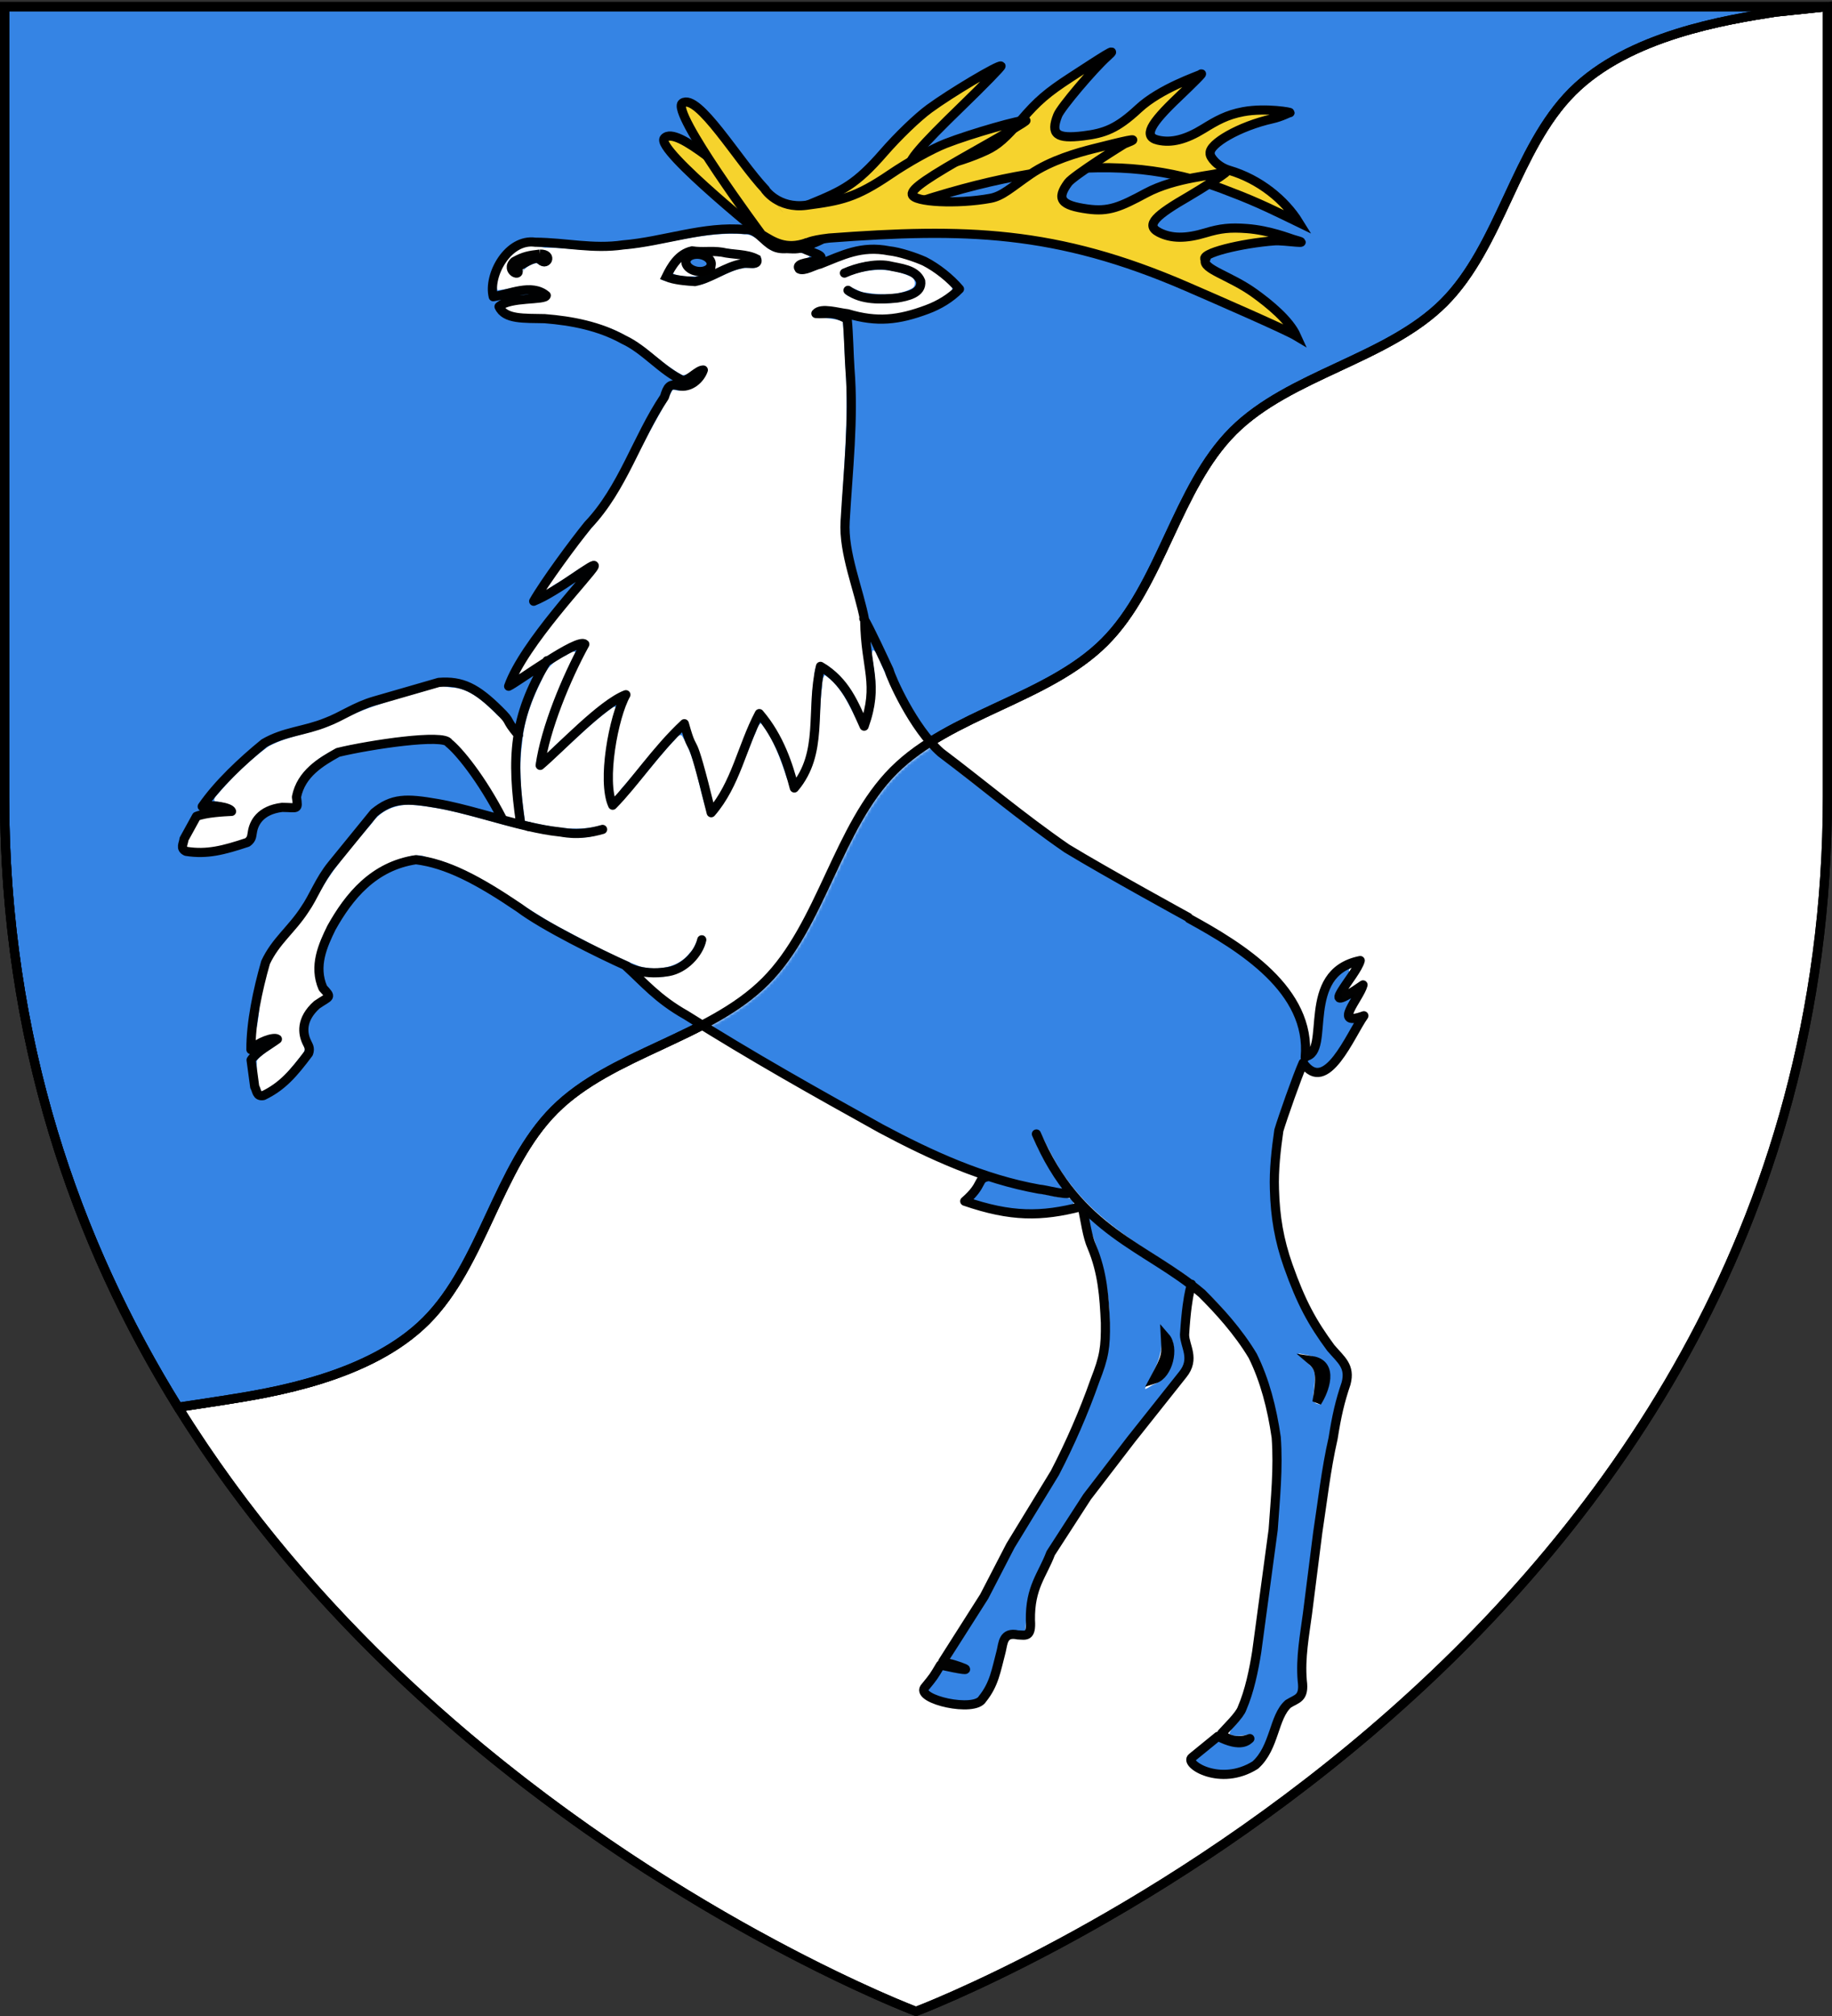 <svg xmlns="http://www.w3.org/2000/svg" width="600" height="660" fill="none" viewBox="0 0 600 660"><rect x="0" y="0" width="600" height="660" fill="#333333" stroke="none"/><g clip-path="url(#a)"><path fill="#fff" stroke="#000" stroke-width="3" d="M598.5 260.728C598.5 546.18 300 658.5 300 658.5S144.956 600.158 58.349 460.712l14.667-2.243c16-2.517 48-7.553 66.519-26.072 18.517-18.518 23.553-50.518 42.071-69.036s50.518-23.553 69.037-42.072c18.518-18.518 23.553-50.518 42.071-69.036s50.519-23.554 69.037-42.072 23.553-50.518 42.071-69.036c18.519-18.519 50.519-23.554 69.037-42.072s23.553-50.518 42.071-69.036c18.519-18.519 50.519-23.554 66.518-26.072L598.5 2.177z"/><path fill="#3584e4" stroke="#000" stroke-width="3" d="M1.5 2.177h597l-17.052 1.788c-15.999 2.518-47.999 7.553-66.518 26.072s-23.553 50.518-42.071 69.036-50.518 23.553-69.037 42.072c-18.518 18.518-23.553 50.518-42.071 69.036s-50.519 23.554-69.037 42.072-23.553 50.518-42.071 69.036c-18.519 18.519-50.519 23.554-69.037 42.072s-23.554 50.518-42.071 69.036c-18.519 18.519-50.52 23.555-66.519 26.072l-14.667 2.243C24.786 406.672 1.5 340.453 1.5 260.728z"/><mask id="b" width="545" height="661" x="55" y="0" maskUnits="userSpaceOnUse" style="mask-type:alpha"><path fill="#26a269" stroke="#000" stroke-width="3" d="M598.5 260.728C598.5 546.18 300 658.5 300 658.5S144.956 600.158 58.349 460.712l14.667-2.243c16-2.517 48-7.553 66.519-26.072 18.517-18.518 23.553-50.518 42.071-69.036s50.518-23.553 69.037-42.072c18.518-18.518 23.553-50.518 42.071-69.036s50.519-23.554 69.037-42.072 23.553-50.518 42.071-69.036c18.519-18.519 50.519-23.554 69.037-42.072s23.553-50.518 42.071-69.036c18.519-18.519 50.519-23.554 66.518-26.072L598.5 2.177z"/></mask><g mask="url(#b)"><path fill="#3584e4" d="M443.248 315.718c-4.457 2.063-8.575 7.601-9.267 12.278-1.155 5.238-.398 10.314-2.886 15.155-.585 1.165-3.816 4.136-4.431 5.104 1.099 1.787 5.256 3.312 6.996 1.8 4.314-3.508 8.796-11.184 11.453-15.971-.631-.981-3.414-.151-3.55-1.746-.656-2.009 1.988-5.177 2.015-6.975-1.367.027-3.185 2.778-4.072 1.108-.861-2.317 1.554-4.165 2.377-6.127.498-1.141.003-1.559-.107-2.808-.077-.061 1.57-1.831 1.472-1.818m-87.722 80.966c-.303 2.22 2.574 7.602 3.048 9.809 4.437 12.248 6.163 25.67 3.754 38.534-2.738 9.45-6.295 17.112-10.307 26.076-7.509 15.715-18.763 30.31-26.583 45.861-4.647 8.52-9.114 17.772-14.301 25.968 1.71 1.414 5.374 1.005 6.392 3.429-.093 2.23-3.234 1.356-4.64 1.166-2.049-.342-4.449-2.747-5.265.099-.878 1.669-4.604 4.68-4.603 6.628 3.761 2.562 9.571 3.216 13.977 3.434 3.68-.217 6.617-5.232 7.838-8.101 1.839-4.545 1.294-8.578 3.544-12.9 1.882-2.284 4.997-1.403 7.375-2.17.264-4.918.928-9.378 2.76-14.055 4.237-11.375 10.928-22.934 17.803-32.85 9.802-13.67 21.83-27.09 31.88-40.562 1.922-3.844-1.01-7.199-.485-11.182.021-4.939 1.012-10.868 1.405-15.728-9.865-7.042-21.186-13.673-30.475-21.503-.406-.185-2.632-2.041-3.117-1.953m27.003 40.689c1.975.778 1.884 3.668 1.857 5.498-.147 4.277-2.361 8.61-6.398 10.318-.547.043-3.624 2.519-2.84 1.047 2.576-5.146 5.935-10.447 5.142-16.474.744-.132 1.482-.358 2.239-.389m-59.261-51.577c-2.687-.206-3.708 6.275-5.265 7.799-1.285 1.726 8.475 1.902 9.647 2.468 8.588 1.615 13.414 1.87 22.01-.399 1.19.053 2.887-1.752 1.243-2.987-1.514-1.058-3.662-.297-5.359-.996-7.149-1.197-15.268-4.095-22.276-5.885"/><path fill="#3584e4" d="M285.863 212.866c-.734 1.596.197 3.729.238 5.477 1.149 6.762.665 14.055-2.108 20.344-1.598 1.204-2.608-1.521-3.227-2.573-2.758-5.477-5.385-11.592-10.611-15.096-1.149 1.264-.748 3.558-1.117 5.209-.888 8.566-.344 17.596-3.578 25.702-1.373 2.513-2.512 5.7-4.951 7.287-2.02-.022-1.916-2.893-2.713-4.188-2.113-6.369-4.306-12.965-8.571-18.236-1.334.699-1.45 2.852-2.24 4.076-3.818 8.937-6.461 18.871-13.25 26.092-1.009.899-2.339-.02-2.258-1.345-2.782-8.222-3.551-17.349-8.198-24.855-1.209-.483-2.059 1.5-2.934 2.095-6.509 7.057-12.085 14.981-18.848 21.757-1.696.883-2.754-1.648-2.928-2.962-1.779-9.352.16-18.995 2.469-28.098.191-.622 1.309-2.68-.273-2.005-8.471 5.958-15.517 13.926-23.605 20.394-1.756.034-1.786-2.108-1.288-3.345 2.243-12.289 7.198-23.911 12.606-35.055-1.117-.747-2.581.947-3.704 1.266-3.263 1.463-5.883 3.994-7.155 7.371-3.378 6.681-6.067 13.789-6.643 21.322-1.177 8.391-.206 16.999.933 25.267 8.074 1.862 16.588 3.718 24.778 1.514 1.307-.535 2.997 1.489 1.256 2.182-6.996 3.386-14.977 1.099-22.277.026-13.905-2.66-27.289-8.141-41.515-9.045-4.727-.004-9.499 1.942-12.216 5.919-6.952 8.1-14.084 16.22-18.953 25.799-3.564 6.73-11.229 11.874-15.196 18.288-3.344 6.675-2.114 14.339-3.483 21.582.092 1.535-2.49 4.799-1.581 6.171 1.788.279 4.906-2.739 6.79-2.504 1.317-.346 3.436.845 2.253 2.268-2.208 2.404-5.773 3.59-7.656 6.275.03 3.305-.297 7.995 1.06 11.065 4.838-1.7 8.9-7.204 12.216-11.066 1.024-1.614 3.435-3.06 1.896-5.119-2.58-5.04 1.353-11.348 5.83-14.481 2.196-1.01.547-2.433-.871-4.116-2.811-7.568.294-15.823 4.27-22.373 4.896-8.811 12.417-16.612 22.229-19.839 2.931-.87 6.042-2.025 9.04-.664 16.686 3.614 29.504 15.633 44.268 23.374 8.366 4.424 16.756 8.974 25.573 12.402 5.713 1.439 12.582.473 16.293-4.487 1.46-1.304 1.884-3.197 2.794-4.79.557-.971 1.856-1.342 2.275-.069.522 2.574-1.474 5.002-2.965 6.942-2.977 3.674-7.549 5.738-12.294 5.797-1.203.463-5.729-1.696-6.696-.834.838 2.321 5.284 5.743 6.952 7.484 12.878 9.13 27.468 16.946 41.049 24.997 19.644 11.106 38.302 23.077 59.411 31.227 9.628 3.718 23.258 5.811 33.405 7.597-.391-1.932-4.785-4.942-5.742-6.924-2.18-3.939-4.851-7.891-5.985-12.3.239-1.415 2.178-1.291 2.637-.063 2.84 5.419 5.471 11.128 9.334 15.986 8.437 11.449 20.645 19.24 32.49 26.671 7.111 4.583 13.849 9.733 19.108 16.379 5.874 6.878 9.623 12.545 12.036 21.421 3.291 10.06 5.521 20.812 4.749 31.405-1.164 19.643-3.751 39.183-6.677 58.626-1.215 6.601-1.649 15.188-5.28 20.893-1.098 1.824-3.41 3.181-3.859 5.257 2.162 1.343 4.867.125 7.146.332 1.537.723-.3 2.131-1.616 2.461-3.148 1.897-5.595-.676-8.808-1.146-2.659 1.391-6.487 4.004-8.427 6.281.001 1.275 2.798 3.874 3.591 4.325 3.794.383 9.674.667 13.453-.326 5.817-1.604 6.434-9.235 8.307-14.258 1.332-3.956 4.001-7.474 8.095-9.207 2.733-1.449.836-7.574 1.093-9.985.421-12.727 3.585-24.682 5.015-37.319 2.287-18.245 4.249-33.612 8.766-51.453 1.119-3.275 2.063-8.334-.751-11.017-10.145-11.513-17.35-26.945-20.82-41.787-2.544-11.96-.976-23.563 1.472-35.507 2.254-7.466 5.149-14.516 7.822-21.785 1.333-10.838-4.186-22.125-12.105-28.995-12.955-11.287-29.64-19.236-44.394-27.856-13.11-7.305-27.095-14.391-38.752-23.882-8.909-7.016-18.152-13.823-26.682-21.189-7.755-8.457-12.705-18.932-17.098-29.443-.64-.878-.889-2.784-2.099-3.018M425.6 443.125c3.646.697 8.821 1.286 9.745 5.645.75 3.826-.804 7.776-2.853 10.96-3.233-.004-2.408-2.622-2.12-4.9.062-2.654 1.059-5.951-1.382-7.88-1.138-1.366-2.579-2.512-3.689-3.869z"/><path fill="#3584e4" d="M144.5 224.606c-11.332 3.435-23.073 5.935-33.596 11.56-7.249 3.859-15.76 4.299-22.96 8.173-6.338 4.602-12.037 10.195-17.082 16.179-.594.554-1.289 2.018.23 1.872 2.123.658 5.975.71 6.149 3.602-1.693 1.621-5.21-.009-7.368.474-2.574.073-5.849.89-6.8 3.642-.87 2.011-2.882 5.545-2.563 7.749 6.3.834 14.795-.725 20.595-3.1 1.8-1.89.289-5.436 2.229-7.322 2.799-3.675 8.046-3.611 12.445-3.472.657-2.841.53-7.134 2.626-9.44 4.127-5.879 10.704-9.874 17.871-10.776 9.36-1.642 18.823-3.406 28.358-2.87 3.716.278 4.676 4.093 7.015 6.482 4.961 5.933 8.409 12.641 12.384 19.225.659.721 4.558 2.471 5.412 1.879-.566-8.292-1.485-19.389-.398-27.689-.383-3.833-4.635-4.679-6.959-7.488-3.991-3.904-8.527-8.086-14.46-8.237zm80.633-142.173c-2.355 1.664-4.001 4.404-4.73 7.143 2.153 1.056 4.914.903 7.306.929 4.837-.879 11.794-4.29 16.475-5.771-1.597-1.045-7.347-.436-9.467-.972-3.193-.423-6.396-1.005-9.584-1.329"/><path fill="#3584e4" d="M243.837 76.699c-14.906-1.258-29.216 4.78-44.022 5.163-6.949.432-13.898-.737-20.807-.772-1.279.207-9.239-2.152-8.675-1.93 1.826 1.138 10.779 7.34 8.642 7.834-1.297.637-2.284-.65-3.4-.832-2.117.44-4.204 1.666-4.811 3.809-1.719 2.355 4.795-8.605 5.31-10.94-.767-.985-11.926 5.778-12.195 6.371-.642 1.958-1.543 7.54-.988 9.584 4.824-.232 9.88-2.678 14.675-.685 1.51.455 3.789 2.513 1.86 3.85-3.559 1.628-10.385.204-14.14 1.32-.897-.045.705 3.044 2.066 3.777 4.264 1.511 8.472-.828 12.894.021 9.138 1.046 18.521 2.591 26.36 7.695 5.962 3.387 10.816 8.594 16.853 11.833 2.355.134 3.839-2.444 6.08-2.923 1.433-.691 2.572.933 1.807 2.192-1.473 4.367-6.556 6.757-11.001 5.464-3.828 7.24-8.152 14.4-11.746 21.839-4.206 8.516-8.909 16.786-15.257 23.909-4.701 6.129-12.975 14.441-16.931 21.064.719.68 5.266-3.235 6.093-3.421 4.016-2.268 7.603-5.483 11.888-7.137 1.782-.053 1.761 2.168.798 3.158-8.193 10.734-20.432 21.89-26.84 33.83.968.804 4.412-1.395 5.381-1.72 5.238-3.131 10.585-8.203 16.608-9.611 1.625-.447 2.386.978 1.122 2.44-5.207 10.474-11.487 24.752-14.054 36.215.091 1.571 3.955-3.794 4.497-4.12 6.969-6.074 13.434-13.124 21.641-17.449.931-.618 2.99-.599 2.604.985-1.219 4.409-5.009 9.841-5.354 14.483-.608 6.148-1.333 13.192.158 19.324.64 1.454 2.157-2.895 2.766-3.305 6.612-7.398 12.312-15.746 19.84-22.191 1.344-1.018 1.575 2.406 1.835 3.323 1.404 4.577 3.456 9.058 4.394 13.785 1.058 3.33 1.311 8.492 2.884 11.561 1.806-1.15 3.951-4.986 5.086-6.792 3.851-7.719 5.675-17.554 9.986-25.023 1.338-1.209 2.604 1.151 3.392 1.934 4.439 5.307 5.286 13.147 7.744 19.509.577 1.566 3.825.826 3.926-.15 3.949-8.662 2.299-20.575 3.534-29.799.507-2.315.058-5.288 1.636-7.147 2.579-.357 4.484 2.288 6.359 3.709 3.614 3.167 5.175 10.542 7.701 14.53 1.118-.131 2.279-6.245 2.635-7.068.901-8.123-1.544-15.635-1.756-23.716-1.595-12.202-8.642-23.262-7.324-35.786.821-16.654 2.472-33.327 1.23-50.01-.306-4.462-.307-9.036-.818-13.427-3.138-1.337-6.79-.771-9.902-1.971-.923-1.632 1.619-2.618 2.897-2.821 5.796-.328 11.778 3.291 17.571 3.679 8.118.552 16.624-1.862 23.444-6.146.713-.733 2.099-2.727 1.771-3.932-7.172-7.69-16.579-12.235-26.941-11.897-7.329.92-15.224 6.304-22.433 7.456-2.067.029-3.24-3.1-1.112-3.999 1.081-.904 3.109-.715 3.854-1.735-4.115-2.811-9.856.544-13.799-2.769-2.327-1.75-4.318-4.428-7.516-4.422m48.612 9.222c3.682.76 8.767 1.527 10.226 5.48 1.054 3.268-2.046 5.923-4.967 6.676-6.359 1.824-13.675 1.637-19.749-1.149-1.465-.411-2.26-2.565-.52-3.14 2.086.22 3.887 1.872 6.094 2.004 4.948.805 10.456 1.055 14.998-1.293 2.008-.988 1.12-3.745-.816-4.178-6.446-2.852-13.905-2.45-20.311.22-1.519.955-3.232-1.475-1.406-2.204 5.004-2.605 10.893-3.484 16.451-2.416m-54.446-4.509c3.591.774 7.618.652 10.85 2.471 1.552 1.815-.623 4.13-2.643 3.83-5.036-.487-9.451 2.792-14.009 4.402-4.235 2.453-9.184.978-13.673.04-.794-.294-2.772-.364-1.753-1.67 1.677-4.044 4.408-7.756 8.98-9.21 4.418-.002 7.846-.376 12.248.137"/><path stroke="#000" stroke-linecap="round" stroke-width="3" d="M173.055 270.551c3.486.807 6.857 1.449 9.984 1.777 1.082-.001 5.996 1.626 14.318-.789m39.074-188.984c3.71.88 8.033.49 11.409 2.259.9 2.464-3.519.902-4.853 1.528-5.432.962-10.04 4.779-15.396 5.838-3.102-.223-6.634-.465-9.378-1.59 1.735-3.548 4.073-7.478 8.406-8.457 3.632.526 6.18-.104 9.812.422Zm-59.567.632c4.548-.062 2.037 4.578-.247 1.493-2.153-.637-5.487 1.958-7.334 2.885 2.108 3.82-4.178 1.108-.845-1.947 3.12-1.729 4.852-2.014 8.426-2.431Z" opacity=".99"/><path fill="#3584e4" d="M251.328 65.825s5.471 4.499 14.112.952c10.59-4.346 14.967-6.46 23.931-16.771 4.756-5.47 11.058-11.535 14.972-14.41 6.977-5.122 22.764-14.515 23.494-13.977.227.167-5.587 6.123-12.92 13.237-13.516 13.11-17.693 17.984-16.858 19.677 1.141 2.312 15.111-.657 25.045-5.324 3.633-1.707 6.335-4.072 11.37-9.952 5.254-6.139 8.569-8.99 16.226-13.957 9.842-6.386 16.389-10.739 11.899-6.732-4.363 3.894-15.156 16.577-16.186 19.19-2.44 6.191-.428 7.8 8.4 6.716 6.897-.846 10.998-2.325 18.043-8.884 7.195-6.698 19.655-10.765 20.306-11.224 1.561-1.1-2.438 2.876-7.371 7.568-8.987 8.549-11.595 12.802-6.492 13.954 4.391.991 9.076-.193 14.854-3.755 4.299-2.65 7.672-4.565 13.019-5.562 7.419-1.383 16.404.265 15.232.33-.466.027-2.555 1.29-5.787 2.015-10.708 2.4-20.672 8.199-20.283 11.289-.157 1.197 2.39 4.407 6.263 5.543 9.99 2.932 18.271 9.776 22.801 17.11-6.163-2.982-13.277-6.6-22.392-10.015-32.962-13.299-69.484-10.377-127.605 12.414.397-.122-8.846 4.557-9.118 4.357m-15.189-13.883c-11.155-6.91-29.417-25.024-33.53-20.462-3.268 3.626 36.125 35.02 36.125 35.02 3.861 1.127 7.71 2.287 12.916-.798"/><path stroke="#000" stroke-linecap="round" stroke-width="3" d="M251.328 65.825s5.471 4.499 14.112.952c10.59-4.346 14.967-6.46 23.931-16.771 4.756-5.47 11.058-11.535 14.972-14.41 6.977-5.122 22.764-14.515 23.494-13.977.227.167-5.587 6.123-12.92 13.237-13.516 13.11-17.693 17.984-16.858 19.677 1.141 2.312 15.111-.657 25.045-5.324 3.633-1.707 6.335-4.072 11.37-9.952 5.254-6.139 8.569-8.99 16.226-13.957 9.842-6.386 16.389-10.739 11.899-6.732-4.363 3.894-15.156 16.577-16.186 19.19-2.44 6.191-.428 7.8 8.4 6.716 6.897-.846 10.998-2.325 18.043-8.884 7.195-6.698 19.655-10.765 20.306-11.224 1.561-1.1-2.438 2.876-7.371 7.568-8.987 8.549-11.595 12.802-6.492 13.954 4.391.991 9.076-.193 14.854-3.755 4.299-2.65 7.672-4.565 13.019-5.562 7.419-1.383 16.404.265 15.232.33-.466.027-2.555 1.29-5.787 2.015-10.708 2.4-20.672 8.199-20.283 11.289-.157 1.197 2.39 4.407 6.263 5.543 9.99 2.932 18.271 9.776 22.801 17.11-6.163-2.982-13.277-6.6-22.392-10.015-32.962-13.299-69.484-10.377-127.605 12.414.397-.122-8.846 4.557-9.118 4.357m-15.189-13.883c-11.155-6.91-29.417-25.024-33.53-20.462-3.268 3.626 36.125 35.02 36.125 35.02 3.861 1.127 7.71 2.287 12.916-.798"/><path fill="#3584e4" d="M250.676 62.077c-9.013-9.523-22.024-31.69-27.171-28.33-4.091 2.671 25.945 43.063 25.945 43.063 3.887 2.365 7.864 5.05 14.639 2.7M250.56 62.027s4.26 6.4 13.526 5.176c11.355-1.5 16.129-2.425 27.443-10.105 6.002-4.073 13.652-8.328 18.174-10.107 8.061-3.172 25.735-8.223 26.303-7.517.177.22-6.973 4.493-15.889 9.498-16.433 9.223-21.722 12.869-21.349 14.718.51 2.526 14.78 3.219 25.583 1.243 3.951-.723 6.776-3.506 13.153-7.906 6.655-4.592 15.715-7.107 20.537-8.32 8.85-2.224 17.408-4.381 10.331-1.666-.541.208-16.879 10.507-18.545 12.77-3.948 5.362-2.414 7.43 6.399 8.634 6.887.941 10.571-.645 19.054-5.21 9.738-5.242 22.764-5.792 25.653-6.916 3.941-1.533-8.771 6.31-11.535 7.908-10.709 6.19-14.497 9.415-9.858 11.83 3.992 2.079 8.826 2.13 15.327.16 4.837-1.465 8.002-1.793 13.428-1.393 7.529.556 14.099 3.233 15.231 3.544 7.359 2.02-2.809.228-6.112.47-10.576.776-24.891 4.128-22.621 6.27-1.092 2.95 8.093 5.166 15.927 10.785 4.917 3.526 11.546 8.897 13.9 14.155-3.593-2.154-26.27-12.032-35.935-16.224-42.821-18.573-72.792-19.21-117.143-15.884-6.944.806-7.21 1.777-7.421 1.515"/><path stroke="#000" stroke-linecap="round" stroke-width="3" d="M250.676 62.077c-9.013-9.523-22.024-31.69-27.171-28.33-4.091 2.671 25.945 43.063 25.945 43.063 3.887 2.365 7.864 5.05 14.639 2.7M250.56 62.027s4.26 6.4 13.526 5.176c11.355-1.5 16.129-2.425 27.443-10.105 6.002-4.073 13.652-8.328 18.174-10.107 8.061-3.172 25.735-8.223 26.303-7.517.177.22-6.973 4.493-15.889 9.498-16.433 9.223-21.722 12.869-21.349 14.718.51 2.526 14.78 3.219 25.583 1.243 3.951-.723 6.776-3.506 13.153-7.906 6.655-4.592 15.715-7.107 20.537-8.32 8.85-2.224 17.408-4.381 10.331-1.666-.541.208-16.879 10.507-18.545 12.77-3.948 5.362-2.414 7.43 6.399 8.634 6.887.941 10.571-.645 19.054-5.21 9.738-5.242 22.764-5.792 25.653-6.916 3.941-1.533-8.771 6.31-11.535 7.908-10.709 6.19-14.497 9.415-9.858 11.83 3.992 2.079 8.826 2.13 15.327.16 4.837-1.465 8.002-1.793 13.428-1.393 7.529.556 14.099 3.233 15.231 3.544 7.359 2.02-2.809.228-6.112.47-10.576.776-24.891 4.128-22.621 6.27-1.092 2.95 8.093 5.166 15.927 10.785 4.917 3.526 11.546 8.897 13.9 14.155-3.593-2.154-26.27-12.032-35.935-16.224-42.821-18.573-72.792-19.21-117.143-15.884-6.944.806-7.21 1.777-7.421 1.515"/><path stroke="#000" stroke-linecap="round" stroke-linejoin="round" stroke-width="3" d="M276.561 89.406c4.073-1.836 10.047-3.215 14.42-2.438 3.678.863 8.959 1.151 10.549 5.068.55 4.08-4.65 5.002-7.638 5.525-5.372.533-11.633.781-16.16-2.51m45.858 290.153c-3.715.668-1.254 2.554-7.627 8.056 15.203 5.217 25.053 5.139 38.119 1.777M205.373 316.31c-9.175-4.125-27.352-13.111-35.306-19.097-13.55-9.18-23.722-14.509-33.857-15.758-13.904 2.07-21.958 12.06-27.679 22.31-2.748 5.646-5.92 12.491-2.771 19.707 3.023 3.301 2.32 2.511-1.973 5.458-5.396 4.813-4.67 9.563-3.269 12.341.354.911 1.197 1.752.545 3.568-4.934 6.578-8.575 10.83-14.806 13.828-2.28.407-2.09-1.625-2.838-2.865l-1.182-8.786c1.862-2.8 6.684-5.341 8.61-6.826-1.149-.892-6.49 1.071-8.662 3.433-.06-8.778 2.212-19.539 4.788-28.528 3.235-6.986 8.588-10.795 12.815-17.328 3.005-4.322 4.798-9.6 8.885-14.633l13.857-17.026c5.931-4.861 10.496-4.83 20.678-3.047 8.875 1.502 19.837 5.174 29.847 7.49m56.778 37.126c-1.003 4.537-5.554 9.451-10.909 10.402-9.487 1.625-14.242-2.19-13.989-1.857 5.925 5.357 10.363 10.805 19.727 16.086 21.765 13.689 42.235 25.157 63.859 37.166 16.349 8.724 33.434 16.548 51.814 19.837 2.374.157 8.213 2.044 10.454 1.2m-171.64-174.195c-11.057 18.466-11.729 31.769-8.652 53.197m257.022 76.343c8.589-1.209-2.114-27.381 17.972-31.386-1.145 4.852-15.635 19.486.917 7.971-1.098 4.31-10.309 13.936.276 10.107-4.438 6.254-12.318 26.198-19.89 15.435-1.948 4.385-6.737 17.988-7.956 22.112-.886 6.127-1.672 12.89-1.444 19.276.24 8.986 1.545 16.674 4.485 24.992 4.303 12.171 7.943 18.733 13.979 26.923 3.376 3.953 6.487 5.985 4.994 11.639-2.002 5.871-3.079 10.561-4.252 17.994-2.344 10.241-3.435 20.498-5.032 30.857l-3.35 26.457c-.944 7.175-2.359 14.494-1.717 21.997.783 5.886-1.736 5.778-4.594 7.579-4.857 4.302-4.383 14.337-10.797 20.052-11.452 7.207-23.302-.381-20.761-2.452l8.547-6.965c7.675 3.973 9.889 1.206 10.443.744-5.031 1.808-8.826-.563-9.197-1.754 1.478-1.673 5.893-5.897 6.639-8.134 2.459-5.706 3.828-12.418 4.807-18.535l5.385-39.94c.709-10.197 1.75-20.144.999-30.265-1.397-9.635-3.736-18.682-7.686-26.663-4.728-7.904-11.115-14.933-16.675-20.455-18.155-15.473-40.47-19.925-54.177-52.196m50.005-70.542c17.111 9.377 40.032 23.429 38.037 45.445m-38.315-45.828s-26.659-14.588-39.763-22.551c-14.841-10.245-27.495-21.001-41.253-31.368-9.086-7.973-16.454-24.776-16.933-26.93-1.66-3.552-6.535-14.12-8.308-16.967m-113.103 38.183c-4.859-5.777-1.814-3.761-6.376-8.218-7.344-7.258-12.077-9.677-19.733-9.064l-21.12 6.098c-6.239 1.804-10.738 5.116-15.682 6.953-7.212 2.955-13.752 2.982-20.409 6.873-7.262 5.911-15.276 13.474-20.252 20.711 3.137-.702 9.177.201 9.61 1.586-2.432.123-8.353.398-11.485 1.635l-4.097 7.448c-.095 1.444-1.405 3.041.701 4.005 6.836 1.087 12.251-.345 20.07-2.934 1.576-1.12 1.378-2.301 1.609-3.251.44-3.077 2.55-7.334 9.738-8.212 5.214.026 5.31 1.028 4.716-3.401 1.544-7.714 8.099-11.524 13.589-14.593 10.492-2.533 34.865-6.184 36.299-3.087 3.142 2.475 10.534 11.252 17.595 24.944m225.432 152.408c.887-.761-1.081.517-2.055 16.361.033 3.755 3.611 7.892-.606 13.058l-16.861 21.22-14.445 18.818-11.936 18.453c-2.665 7.124-6.802 11.081-6.633 21.886.407 5.831-1.647 4.916-4.138 4.846-4.933-1.089-4.808 2.942-5.437 5.37-1.692 6.393-2.262 10.753-6.136 15.586-2.58 4.533-21.526.25-19.008-3.593 3.219-3.959 2.87-3.485 5.267-7.492 15.674 3.466 4.835-.183.736-1.103l13.585-21.357 8.605-16.634 14.525-23.783c4.931-9.488 9.522-19.98 13.129-30.244 3.057-7.834 3.515-10.83 3.431-18.926-.401-8.527-.911-16.4-4.415-24.8-1.525-3.32-2.199-8.668-3.229-13.541M291.167 82.112c-9.177-1.795-15.185 1.44-22.647 4.367-1.718.28-5.174 2.475-6.783 1.562-1.614-2.149 4.91-2.068 5.981-2.99 3.886-1.205-2.83-2.6-4.338-3.605-3.316-.911-7.051.976-10.232-.872-3.102-1.513-5.302-5.827-9.135-5.42-13.42-1.274-26.676 3.943-39.957 5.025-9.847 1.454-18.872-.826-28.741-.883-8.862-1.257-15.532 10.669-13.769 17.836 5.108-.73 12.504-4.457 17.363-.39-.329 1.682-11.886.363-15.469 3.628 1.855 4.277 8.207 3.789 14.95 3.953 8.933.703 17.904 2.453 25.79 6.829 7.184 3.329 12.373 10.169 19.516 13.458 2.09-.152 4.882-3.562 6.651-3.468-.915 2.812-4.276 6.056-8.096 5.131-2.858-.786-3.653.338-4.632 3.67-9.086 13.549-13.624 29.943-25.026 41.911-4.625 5.696-14.175 18.621-17.807 24.975 8.119-3.251 20.933-13.836 19.777-11.35-1.209 2.602-22.99 25.087-27.982 39.179 2.458-1.009 22.76-16.061 24.951-13.752-6.114 11.137-12.947 27.721-14.617 39.662 6.178-5.169 20.18-20.189 28.07-23.13-4.014 7.133-7.958 28.245-4.327 36.175 7.136-7.188 14.196-18.057 23.467-26.682 3.589 12.907 1.256-1.538 8.803 29.135 8.082-9.33 10.03-21.561 15.757-32.446 6.578 7.698 9.51 16.829 11.468 24.342 9.682-11.502 5.187-25.37 8.561-39.805 8.268 4.84 11.087 12.476 14.302 19.573 4.955-14.009.41-18.678.195-34.527-1.863-10.087-7.093-22.123-6.417-32.561.933-16.646 2.905-33.308 1.562-50.001-.331-5.056-.395-11.145-.893-16.16-5.016-2.831-6.893-1.532-10.249-1.842 1.722-2.077 7.53-.184 10.348.06 9.677 2.922 16.758 2.092 26.084-1.387 3.94-1.465 7.663-3.69 10.591-6.689-2.987-3.507-7.27-6.927-11.426-9.063-3.071-1.376-8.302-3.11-11.644-3.448" opacity=".99"/><path stroke="#000" stroke-width="3" d="M429.619 445.436c2.937 2.487 3.116 5.153 1.702 13.595 2.505-3.804 5.703-12.498-1.702-13.595Zm-47.934-7.661c.309 5.909.534 6.058-3.545 13.67 4.432-1.422 6.592-10.154 3.545-13.67Z"/><path fill="#3584e4" stroke="#000" stroke-width="3" d="M232.919 86.66c-.052.363-.21.707-.466 1.012a3 3 0 0 1-1.025.767 4.7 4.7 0 0 1-1.427.406 6 6 0 0 1-1.611-.019 6 6 0 0 1-1.55-.439 4.7 4.7 0 0 1-1.253-.793 3 3 0 0 1-.766-1.026 2 2 0 0 1-.16-1.103c.052-.363.21-.707.466-1.012a3 3 0 0 1 1.025-.767 4.7 4.7 0 0 1 1.427-.406 6 6 0 0 1 1.611.019 6 6 0 0 1 1.55.439c.481.211.907.48 1.253.793.347.312.607.66.766 1.026.159.365.213.74.16 1.103Z"/></g><mask id="c" width="599" height="463" x="0" y="0" maskUnits="userSpaceOnUse" style="mask-type:alpha"><path fill="#f6d32d" stroke="#000" stroke-width="3" d="M1.5 2.177h597l-17.052 1.788c-15.999 2.518-47.999 7.553-66.518 26.072s-23.553 50.518-42.071 69.036-50.518 23.553-69.037 42.072c-18.518 18.518-23.553 50.518-42.071 69.036s-50.519 23.554-69.037 42.072-23.553 50.518-42.071 69.036c-18.519 18.519-50.519 23.554-69.037 42.072s-23.554 50.518-42.071 69.036c-18.519 18.519-50.52 23.555-66.519 26.072l-14.667 2.243C24.786 406.672 1.5 340.453 1.5 260.728z"/></mask><g mask="url(#c)"><path fill="#3584e4" d="M443.248 315.718c-4.457 2.063-8.575 7.601-9.267 12.278-1.155 5.238-.398 10.314-2.886 15.155-.585 1.165-3.816 4.136-4.431 5.104 1.099 1.787 5.256 3.312 6.996 1.8 4.314-3.508 8.796-11.184 11.453-15.971-.631-.981-3.414-.151-3.55-1.746-.656-2.009 1.988-5.177 2.015-6.975-1.367.027-3.185 2.778-4.072 1.108-.861-2.317 1.554-4.165 2.377-6.127.498-1.141.003-1.559-.107-2.808-.077-.061 1.57-1.831 1.472-1.818m-87.722 80.966c-.303 2.22 2.574 7.602 3.048 9.809 4.437 12.248 6.163 25.67 3.754 38.534-2.738 9.45-6.295 17.112-10.307 26.076-7.509 15.715-18.763 30.31-26.583 45.861-4.647 8.52-9.114 17.772-14.301 25.968 1.71 1.414 5.374 1.005 6.392 3.429-.093 2.23-3.234 1.356-4.64 1.166-2.049-.342-4.449-2.747-5.265.099-.878 1.669-4.604 4.68-4.603 6.628 3.761 2.562 9.571 3.216 13.977 3.434 3.68-.217 6.617-5.232 7.838-8.101 1.839-4.545 1.294-8.578 3.544-12.9 1.882-2.284 4.997-1.403 7.375-2.17.264-4.918.928-9.378 2.76-14.055 4.237-11.375 10.928-22.934 17.803-32.85 9.802-13.67 21.83-27.09 31.88-40.562 1.922-3.844-1.01-7.199-.485-11.182.021-4.939 1.012-10.868 1.405-15.728-9.865-7.042-21.186-13.673-30.475-21.503-.406-.185-2.632-2.041-3.117-1.953m27.003 40.689c1.975.778 1.884 3.668 1.857 5.498-.147 4.277-2.361 8.61-6.398 10.318-.547.043-3.624 2.519-2.84 1.047 2.576-5.146 5.935-10.447 5.142-16.474.744-.132 1.482-.358 2.239-.389m-59.261-51.577c-2.687-.206-3.708 6.275-5.265 7.799-1.285 1.726 8.475 1.902 9.647 2.468 8.588 1.615 13.414 1.87 22.01-.399 1.19.053 2.887-1.752 1.243-2.987-1.514-1.058-3.662-.297-5.359-.996-7.149-1.197-15.268-4.095-22.276-5.885"/><path fill="#fff" d="M285.863 212.866c-.734 1.596.197 3.729.238 5.477 1.149 6.762.665 14.055-2.108 20.344-1.598 1.204-2.608-1.521-3.227-2.573-2.758-5.477-5.385-11.592-10.611-15.096-1.149 1.264-.748 3.558-1.117 5.209-.888 8.566-.344 17.596-3.578 25.702-1.373 2.513-2.512 5.7-4.951 7.287-2.02-.022-1.916-2.893-2.713-4.188-2.113-6.369-4.306-12.965-8.571-18.236-1.334.699-1.45 2.852-2.24 4.076-3.818 8.937-6.461 18.871-13.25 26.092-1.009.899-2.339-.02-2.258-1.345-2.782-8.222-3.551-17.349-8.198-24.855-1.209-.483-2.059 1.5-2.934 2.095-6.509 7.057-12.085 14.981-18.848 21.757-1.696.883-2.754-1.648-2.928-2.962-1.779-9.352.16-18.995 2.469-28.098.191-.622 1.309-2.68-.273-2.005-8.471 5.958-15.517 13.926-23.605 20.394-1.756.034-1.786-2.108-1.288-3.345 2.243-12.289 7.198-23.911 12.606-35.055-1.117-.747-2.581.947-3.704 1.266-3.263 1.463-5.883 3.994-7.155 7.371-3.378 6.681-6.067 13.789-6.643 21.322-1.177 8.391-.206 16.999.933 25.267 8.074 1.862 16.588 3.718 24.778 1.514 1.307-.535 2.997 1.489 1.256 2.182-6.996 3.386-14.977 1.099-22.277.026-13.905-2.66-27.289-8.141-41.515-9.045-4.727-.004-9.499 1.942-12.216 5.919-6.952 8.1-14.084 16.22-18.953 25.799-3.564 6.73-11.229 11.874-15.196 18.288-3.344 6.675-2.114 14.339-3.483 21.582.092 1.535-2.49 4.799-1.581 6.171 1.788.279 4.906-2.739 6.79-2.504 1.317-.346 3.436.845 2.253 2.268-2.208 2.404-5.773 3.59-7.656 6.275.03 3.305-.297 7.995 1.06 11.065 4.838-1.7 8.9-7.204 12.216-11.066 1.024-1.614 3.435-3.06 1.896-5.119-2.58-5.04 1.353-11.348 5.83-14.481 2.196-1.01.547-2.433-.871-4.116-2.811-7.568.294-15.823 4.27-22.373 4.896-8.811 12.417-16.612 22.229-19.839 2.931-.87 6.042-2.025 9.04-.664 16.686 3.614 29.504 15.633 44.268 23.374 8.366 4.424 16.756 8.974 25.573 12.402 5.713 1.439 12.582.473 16.293-4.487 1.46-1.304 1.884-3.197 2.794-4.79.557-.971 1.856-1.342 2.275-.069.522 2.574-1.474 5.002-2.965 6.942-2.977 3.674-7.549 5.738-12.294 5.797-1.203.463-5.729-1.696-6.696-.834.838 2.321 5.284 5.743 6.952 7.484 12.878 9.13 27.468 16.946 41.049 24.997 19.644 11.106 38.302 23.077 59.411 31.227 9.628 3.718 23.258 5.811 33.405 7.597-.391-1.932-4.785-4.942-5.742-6.924-2.18-3.939-4.851-7.891-5.985-12.3.239-1.415 2.178-1.291 2.637-.063 2.84 5.419 5.471 11.128 9.334 15.986 8.437 11.449 20.645 19.24 32.49 26.671 7.111 4.583 13.849 9.733 19.108 16.379 5.874 6.878 9.623 12.545 12.036 21.421 3.291 10.06 5.521 20.812 4.749 31.405-1.164 19.643-3.751 39.183-6.677 58.626-1.215 6.601-1.649 15.188-5.28 20.893-1.098 1.824-3.41 3.181-3.859 5.257 2.162 1.343 4.867.125 7.146.332 1.537.723-.3 2.131-1.616 2.461-3.148 1.897-5.595-.676-8.808-1.146-2.659 1.391-6.487 4.004-8.427 6.281.001 1.275 2.798 3.874 3.591 4.325 3.794.383 9.674.667 13.453-.326 5.817-1.604 6.434-9.235 8.307-14.258 1.332-3.956 4.001-7.474 8.095-9.207 2.733-1.449.836-7.574 1.093-9.985.421-12.727 3.585-24.682 5.015-37.319 2.287-18.245 4.249-33.612 8.766-51.453 1.119-3.275 2.063-8.334-.751-11.017-10.145-11.513-17.35-26.945-20.82-41.787-2.544-11.96-.976-23.563 1.472-35.507 2.254-7.466 5.149-14.516 7.822-21.785 1.333-10.838-4.186-22.125-12.105-28.995-12.955-11.287-29.64-19.236-44.394-27.856-13.11-7.305-27.095-14.391-38.752-23.882-8.909-7.016-18.152-13.823-26.682-21.189-7.755-8.457-12.705-18.932-17.098-29.443-.64-.878-.889-2.784-2.099-3.018M425.6 443.125c3.646.697 8.821 1.286 9.745 5.645.75 3.826-.804 7.776-2.853 10.96-3.233-.004-2.408-2.622-2.12-4.9.062-2.654 1.059-5.951-1.382-7.88-1.138-1.366-2.579-2.512-3.689-3.869z"/><path fill="#fff" d="M144.5 224.606c-11.332 3.435-23.073 5.935-33.596 11.56-7.249 3.859-15.76 4.299-22.96 8.173-6.338 4.602-12.037 10.195-17.082 16.179-.594.554-1.289 2.018.23 1.872 2.123.658 5.975.71 6.149 3.602-1.693 1.621-5.21-.009-7.368.474-2.574.073-5.849.89-6.8 3.642-.87 2.011-2.882 5.545-2.563 7.749 6.3.834 14.795-.725 20.595-3.1 1.8-1.89.289-5.436 2.229-7.322 2.799-3.675 8.046-3.611 12.445-3.472.657-2.841.53-7.134 2.626-9.44 4.127-5.879 10.704-9.874 17.871-10.776 9.36-1.642 18.823-3.406 28.358-2.87 3.716.278 4.676 4.093 7.015 6.482 4.961 5.933 8.409 12.641 12.384 19.225.659.721 4.558 2.471 5.412 1.879-.566-8.292-1.485-19.389-.398-27.689-.383-3.833-4.635-4.679-6.959-7.488-3.991-3.904-8.527-8.086-14.46-8.237zm80.633-142.173c-2.355 1.664-4.001 4.404-4.73 7.143 2.153 1.056 4.914.903 7.306.929 4.837-.879 11.794-4.29 16.475-5.771-1.597-1.045-7.347-.436-9.467-.972-3.193-.423-6.396-1.005-9.584-1.329"/><path fill="#fff" d="M243.837 76.699c-14.906-1.258-29.216 4.78-44.022 5.163-6.949.432-13.898-.737-20.807-.772-1.279.207-9.239-2.152-8.675-1.93 1.826 1.138 10.779 7.34 8.642 7.834-1.297.637-2.284-.65-3.4-.832-2.117.44-4.204 1.666-4.811 3.809-1.719 2.355 4.795-8.605 5.31-10.94-.767-.985-11.926 5.778-12.195 6.371-.642 1.958-1.543 7.54-.988 9.584 4.824-.232 9.88-2.678 14.675-.685 1.51.455 3.789 2.513 1.86 3.85-3.559 1.628-10.385.204-14.14 1.32-.897-.045.705 3.044 2.066 3.777 4.264 1.511 8.472-.828 12.894.021 9.138 1.046 18.521 2.591 26.36 7.695 5.962 3.387 10.816 8.594 16.853 11.833 2.355.134 3.839-2.444 6.08-2.923 1.433-.691 2.572.933 1.807 2.192-1.473 4.367-6.556 6.757-11.001 5.464-3.828 7.24-8.152 14.4-11.746 21.839-4.206 8.516-8.909 16.786-15.257 23.909-4.701 6.129-12.975 14.441-16.931 21.064.719.68 5.266-3.235 6.093-3.421 4.016-2.268 7.603-5.483 11.888-7.137 1.782-.053 1.761 2.168.798 3.158-8.193 10.734-20.432 21.89-26.84 33.83.968.804 4.412-1.395 5.381-1.72 5.238-3.131 10.585-8.203 16.608-9.611 1.625-.447 2.386.978 1.122 2.44-5.207 10.474-11.487 24.752-14.054 36.215.091 1.571 3.955-3.794 4.497-4.12 6.969-6.074 13.434-13.124 21.641-17.449.931-.618 2.99-.599 2.604.985-1.219 4.409-5.009 9.841-5.354 14.483-.608 6.148-1.333 13.192.158 19.324.64 1.454 2.157-2.895 2.766-3.305 6.612-7.398 12.312-15.746 19.84-22.191 1.344-1.018 1.575 2.406 1.835 3.323 1.404 4.577 3.456 9.058 4.394 13.785 1.058 3.33 1.311 8.492 2.884 11.561 1.806-1.15 3.951-4.986 5.086-6.792 3.851-7.719 5.675-17.554 9.986-25.023 1.338-1.209 2.604 1.151 3.392 1.934 4.439 5.307 5.286 13.147 7.744 19.509.577 1.566 3.825.826 3.926-.15 3.949-8.662 2.299-20.575 3.534-29.799.507-2.315.058-5.288 1.636-7.147 2.579-.357 4.484 2.288 6.359 3.709 3.614 3.167 5.175 10.542 7.701 14.53 1.118-.131 2.279-6.245 2.635-7.068.901-8.123-1.544-15.635-1.756-23.716-1.595-12.202-8.642-23.262-7.324-35.786.821-16.654 2.472-33.327 1.23-50.01-.306-4.462-.307-9.036-.818-13.427-3.138-1.337-6.79-.771-9.902-1.971-.923-1.632 1.619-2.618 2.897-2.821 5.796-.328 11.778 3.291 17.571 3.679 8.118.552 16.624-1.862 23.444-6.146.713-.733 2.099-2.727 1.771-3.932-7.172-7.69-16.579-12.235-26.941-11.897-7.329.92-15.224 6.304-22.433 7.456-2.067.029-3.24-3.1-1.112-3.999 1.081-.904 3.109-.715 3.854-1.735-4.115-2.811-9.856.544-13.799-2.769-2.327-1.75-4.318-4.428-7.516-4.422m48.612 9.222c3.682.76 8.767 1.527 10.226 5.48 1.054 3.268-2.046 5.923-4.967 6.676-6.359 1.824-13.675 1.637-19.749-1.149-1.465-.411-2.26-2.565-.52-3.14 2.086.22 3.887 1.872 6.094 2.004 4.948.805 10.456 1.055 14.998-1.293 2.008-.988 1.12-3.745-.816-4.178-6.446-2.852-13.905-2.45-20.311.22-1.519.955-3.232-1.475-1.406-2.204 5.004-2.605 10.893-3.484 16.451-2.416m-54.446-4.509c3.591.774 7.618.652 10.85 2.471 1.552 1.815-.623 4.13-2.643 3.83-5.036-.487-9.451 2.792-14.009 4.402-4.235 2.453-9.184.978-13.673.04-.794-.294-2.772-.364-1.753-1.67 1.677-4.044 4.408-7.756 8.98-9.21 4.418-.002 7.846-.376 12.248.137"/><path stroke="#000" stroke-linecap="round" stroke-width="3" d="M173.055 270.551c3.486.807 6.857 1.449 9.984 1.777 1.082-.001 5.996 1.626 14.318-.789m39.074-188.984c3.71.88 8.033.49 11.409 2.259.9 2.464-3.519.902-4.853 1.528-5.432.962-10.04 4.779-15.396 5.838-3.102-.223-6.634-.465-9.378-1.59 1.735-3.548 4.073-7.478 8.406-8.457 3.632.526 6.18-.104 9.812.422Zm-59.567.632c4.548-.062 2.037 4.578-.247 1.493-2.153-.637-5.487 1.958-7.334 2.885 2.108 3.82-4.178 1.108-.845-1.947 3.12-1.729 4.852-2.014 8.426-2.431Z" opacity=".99"/><path fill="#f6d32d" d="M251.328 65.825s5.471 4.499 14.112.952c10.59-4.346 14.967-6.46 23.931-16.771 4.756-5.47 11.058-11.535 14.972-14.41 6.977-5.122 22.764-14.515 23.494-13.977.227.167-5.587 6.123-12.92 13.237-13.516 13.11-17.693 17.984-16.858 19.677 1.141 2.312 15.111-.657 25.045-5.324 3.633-1.707 6.335-4.072 11.37-9.952 5.254-6.139 8.569-8.99 16.226-13.957 9.842-6.386 16.389-10.739 11.899-6.732-4.363 3.894-15.156 16.577-16.186 19.19-2.44 6.191-.428 7.8 8.4 6.716 6.897-.846 10.998-2.325 18.043-8.884 7.195-6.698 19.655-10.765 20.306-11.224 1.561-1.1-2.438 2.876-7.371 7.568-8.987 8.549-11.595 12.802-6.492 13.954 4.391.991 9.076-.193 14.854-3.755 4.299-2.65 7.672-4.565 13.019-5.562 7.419-1.383 16.404.265 15.232.33-.466.027-2.555 1.29-5.787 2.015-10.708 2.4-20.672 8.199-20.283 11.289-.157 1.197 2.39 4.407 6.263 5.543 9.99 2.932 18.271 9.776 22.801 17.11-6.163-2.982-13.277-6.6-22.392-10.015-32.962-13.299-69.484-10.377-127.605 12.414.397-.122-8.846 4.557-9.118 4.357m-15.189-13.883c-11.155-6.91-29.417-25.024-33.53-20.462-3.268 3.626 36.125 35.02 36.125 35.02 3.861 1.127 7.71 2.287 12.916-.798"/><path stroke="#000" stroke-linecap="round" stroke-width="3" d="M251.328 65.825s5.471 4.499 14.112.952c10.59-4.346 14.967-6.46 23.931-16.771 4.756-5.47 11.058-11.535 14.972-14.41 6.977-5.122 22.764-14.515 23.494-13.977.227.167-5.587 6.123-12.92 13.237-13.516 13.11-17.693 17.984-16.858 19.677 1.141 2.312 15.111-.657 25.045-5.324 3.633-1.707 6.335-4.072 11.37-9.952 5.254-6.139 8.569-8.99 16.226-13.957 9.842-6.386 16.389-10.739 11.899-6.732-4.363 3.894-15.156 16.577-16.186 19.19-2.44 6.191-.428 7.8 8.4 6.716 6.897-.846 10.998-2.325 18.043-8.884 7.195-6.698 19.655-10.765 20.306-11.224 1.561-1.1-2.438 2.876-7.371 7.568-8.987 8.549-11.595 12.802-6.492 13.954 4.391.991 9.076-.193 14.854-3.755 4.299-2.65 7.672-4.565 13.019-5.562 7.419-1.383 16.404.265 15.232.33-.466.027-2.555 1.29-5.787 2.015-10.708 2.4-20.672 8.199-20.283 11.289-.157 1.197 2.39 4.407 6.263 5.543 9.99 2.932 18.271 9.776 22.801 17.11-6.163-2.982-13.277-6.6-22.392-10.015-32.962-13.299-69.484-10.377-127.605 12.414.397-.122-8.846 4.557-9.118 4.357m-15.189-13.883c-11.155-6.91-29.417-25.024-33.53-20.462-3.268 3.626 36.125 35.02 36.125 35.02 3.861 1.127 7.71 2.287 12.916-.798"/><path fill="#f6d32d" d="M250.676 62.077c-9.013-9.523-22.024-31.69-27.171-28.33-4.091 2.671 25.945 43.063 25.945 43.063 3.887 2.365 7.864 5.05 14.639 2.7M250.56 62.027s4.26 6.4 13.526 5.176c11.355-1.5 16.129-2.425 27.443-10.105 6.002-4.073 13.652-8.328 18.174-10.107 8.061-3.172 25.735-8.223 26.303-7.517.177.22-6.973 4.493-15.889 9.498-16.433 9.223-21.722 12.869-21.349 14.718.51 2.526 14.78 3.219 25.583 1.243 3.951-.723 6.776-3.506 13.153-7.906 6.655-4.592 15.715-7.107 20.537-8.32 8.85-2.224 17.408-4.381 10.331-1.666-.541.208-16.879 10.507-18.545 12.77-3.948 5.362-2.414 7.43 6.399 8.634 6.887.941 10.571-.645 19.054-5.21 9.738-5.242 22.764-5.792 25.653-6.916 3.941-1.533-8.771 6.31-11.535 7.908-10.709 6.19-14.497 9.415-9.858 11.83 3.992 2.079 8.826 2.13 15.327.16 4.837-1.465 8.002-1.793 13.428-1.393 7.529.556 14.099 3.233 15.231 3.544 7.359 2.02-2.809.228-6.112.47-10.576.776-24.891 4.128-22.621 6.27-1.092 2.95 8.093 5.166 15.927 10.785 4.917 3.526 11.546 8.897 13.9 14.155-3.593-2.154-26.27-12.032-35.935-16.224-42.821-18.573-72.792-19.21-117.143-15.884-6.944.806-7.21 1.777-7.421 1.515"/><path stroke="#000" stroke-linecap="round" stroke-width="3" d="M250.676 62.077c-9.013-9.523-22.024-31.69-27.171-28.33-4.091 2.671 25.945 43.063 25.945 43.063 3.887 2.365 7.864 5.05 14.639 2.7M250.56 62.027s4.26 6.4 13.526 5.176c11.355-1.5 16.129-2.425 27.443-10.105 6.002-4.073 13.652-8.328 18.174-10.107 8.061-3.172 25.735-8.223 26.303-7.517.177.22-6.973 4.493-15.889 9.498-16.433 9.223-21.722 12.869-21.349 14.718.51 2.526 14.78 3.219 25.583 1.243 3.951-.723 6.776-3.506 13.153-7.906 6.655-4.592 15.715-7.107 20.537-8.32 8.85-2.224 17.408-4.381 10.331-1.666-.541.208-16.879 10.507-18.545 12.77-3.948 5.362-2.414 7.43 6.399 8.634 6.887.941 10.571-.645 19.054-5.21 9.738-5.242 22.764-5.792 25.653-6.916 3.941-1.533-8.771 6.31-11.535 7.908-10.709 6.19-14.497 9.415-9.858 11.83 3.992 2.079 8.826 2.13 15.327.16 4.837-1.465 8.002-1.793 13.428-1.393 7.529.556 14.099 3.233 15.231 3.544 7.359 2.02-2.809.228-6.112.47-10.576.776-24.891 4.128-22.621 6.27-1.092 2.95 8.093 5.166 15.927 10.785 4.917 3.526 11.546 8.897 13.9 14.155-3.593-2.154-26.27-12.032-35.935-16.224-42.821-18.573-72.792-19.21-117.143-15.884-6.944.806-7.21 1.777-7.421 1.515"/><path stroke="#000" stroke-linecap="round" stroke-linejoin="round" stroke-width="3" d="M276.561 89.406c4.073-1.836 10.047-3.215 14.42-2.438 3.678.863 8.959 1.151 10.549 5.068.55 4.08-4.65 5.002-7.638 5.525-5.372.533-11.633.781-16.16-2.51m45.858 290.153c-3.715.668-1.254 2.554-7.627 8.056 15.203 5.217 25.053 5.139 38.119 1.777M205.373 316.31c-9.175-4.125-27.352-13.111-35.306-19.097-13.55-9.18-23.722-14.509-33.857-15.758-13.904 2.07-21.958 12.06-27.679 22.31-2.748 5.646-5.92 12.491-2.771 19.707 3.023 3.301 2.32 2.511-1.973 5.458-5.396 4.813-4.67 9.563-3.269 12.341.354.911 1.197 1.752.545 3.568-4.934 6.578-8.575 10.83-14.806 13.828-2.28.407-2.09-1.625-2.838-2.865l-1.182-8.786c1.862-2.8 6.684-5.341 8.61-6.826-1.149-.892-6.49 1.071-8.662 3.433-.06-8.778 2.212-19.539 4.788-28.528 3.235-6.986 8.588-10.795 12.815-17.328 3.005-4.322 4.798-9.6 8.885-14.633l13.857-17.026c5.931-4.861 10.496-4.83 20.678-3.047 8.875 1.502 19.837 5.174 29.847 7.49m56.778 37.126c-1.003 4.537-5.554 9.451-10.909 10.402-9.487 1.625-14.242-2.19-13.989-1.857 5.925 5.357 10.363 10.805 19.727 16.086 21.765 13.689 42.235 25.157 63.859 37.166 16.349 8.724 33.434 16.548 51.814 19.837 2.374.157 8.213 2.044 10.454 1.2m-171.64-174.195c-11.057 18.466-11.729 31.769-8.652 53.197m257.022 76.343c8.589-1.209-2.114-27.381 17.972-31.386-1.145 4.852-15.635 19.486.917 7.971-1.098 4.31-10.309 13.936.276 10.107-4.438 6.254-12.318 26.198-19.89 15.435-1.948 4.385-6.737 17.988-7.956 22.112-.886 6.127-1.672 12.89-1.444 19.276.24 8.986 1.545 16.674 4.485 24.992 4.303 12.171 7.943 18.733 13.979 26.923 3.376 3.953 6.487 5.985 4.994 11.639-2.002 5.871-3.079 10.561-4.252 17.994-2.344 10.241-3.435 20.498-5.032 30.857l-3.35 26.457c-.944 7.175-2.359 14.494-1.717 21.997.783 5.886-1.736 5.778-4.594 7.579-4.857 4.302-4.383 14.337-10.797 20.052-11.452 7.207-23.302-.381-20.761-2.452l8.547-6.965c7.675 3.973 9.889 1.206 10.443.744-5.031 1.808-8.826-.563-9.197-1.754 1.478-1.673 5.893-5.897 6.639-8.134 2.459-5.706 3.828-12.418 4.807-18.535l5.385-39.94c.709-10.197 1.75-20.144.999-30.265-1.397-9.635-3.736-18.682-7.686-26.663-4.728-7.904-11.115-14.933-16.675-20.455-18.155-15.473-40.47-19.925-54.177-52.196m50.005-70.542c17.111 9.377 40.032 23.429 38.037 45.445m-38.315-45.828s-26.659-14.588-39.763-22.551c-14.841-10.245-27.495-21.001-41.253-31.368-9.086-7.973-16.454-24.776-16.933-26.93-1.66-3.552-6.535-14.12-8.308-16.967m-113.103 38.183c-4.859-5.777-1.814-3.761-6.376-8.218-7.344-7.258-12.077-9.677-19.733-9.064l-21.12 6.098c-6.239 1.804-10.738 5.116-15.682 6.953-7.212 2.955-13.752 2.982-20.409 6.873-7.262 5.911-15.276 13.474-20.252 20.711 3.137-.702 9.177.201 9.61 1.586-2.432.123-8.353.398-11.485 1.635l-4.097 7.448c-.095 1.444-1.405 3.041.701 4.005 6.836 1.087 12.251-.345 20.07-2.934 1.576-1.12 1.378-2.301 1.609-3.251.44-3.077 2.55-7.334 9.738-8.212 5.214.026 5.31 1.028 4.716-3.401 1.544-7.714 8.099-11.524 13.589-14.593 10.492-2.533 34.865-6.184 36.299-3.087 3.142 2.475 10.534 11.252 17.595 24.944m225.432 152.408c.887-.761-1.081.517-2.055 16.361.033 3.755 3.611 7.892-.606 13.058l-16.861 21.22-14.445 18.818-11.936 18.453c-2.665 7.124-6.802 11.081-6.633 21.886.407 5.831-1.647 4.916-4.138 4.846-4.933-1.089-4.808 2.942-5.437 5.37-1.692 6.393-2.262 10.753-6.136 15.586-2.58 4.533-21.526.25-19.008-3.593 3.219-3.959 2.87-3.485 5.267-7.492 15.674 3.466 4.835-.183.736-1.103l13.585-21.357 8.605-16.634 14.525-23.783c4.931-9.488 9.522-19.98 13.129-30.244 3.057-7.834 3.515-10.83 3.431-18.926-.401-8.527-.911-16.4-4.415-24.8-1.525-3.32-2.199-8.668-3.229-13.541M291.167 82.112c-9.177-1.795-15.185 1.44-22.647 4.367-1.718.28-5.174 2.475-6.783 1.562-1.614-2.149 4.91-2.068 5.981-2.99 3.886-1.205-2.83-2.6-4.338-3.605-3.316-.911-7.051.976-10.232-.872-3.102-1.513-5.302-5.827-9.135-5.42-13.42-1.274-26.676 3.943-39.957 5.025-9.847 1.454-18.872-.826-28.741-.883-8.862-1.257-15.532 10.669-13.769 17.836 5.108-.73 12.504-4.457 17.363-.39-.329 1.682-11.886.363-15.469 3.628 1.855 4.277 8.207 3.789 14.95 3.953 8.933.703 17.904 2.453 25.79 6.829 7.184 3.329 12.373 10.169 19.516 13.458 2.09-.152 4.882-3.562 6.651-3.468-.915 2.812-4.276 6.056-8.096 5.131-2.858-.786-3.653.338-4.632 3.67-9.086 13.549-13.624 29.943-25.026 41.911-4.625 5.696-14.175 18.621-17.807 24.975 8.119-3.251 20.933-13.836 19.777-11.35-1.209 2.602-22.99 25.087-27.982 39.179 2.458-1.009 22.76-16.061 24.951-13.752-6.114 11.137-12.947 27.721-14.617 39.662 6.178-5.169 20.18-20.189 28.07-23.13-4.014 7.133-7.958 28.245-4.327 36.175 7.136-7.188 14.196-18.057 23.467-26.682 3.589 12.907 1.256-1.538 8.803 29.135 8.082-9.33 10.03-21.561 15.757-32.446 6.578 7.698 9.51 16.829 11.468 24.342 9.682-11.502 5.187-25.37 8.561-39.805 8.268 4.84 11.087 12.476 14.302 19.573 4.955-14.009.41-18.678.195-34.527-1.863-10.087-7.093-22.123-6.417-32.561.933-16.646 2.905-33.308 1.562-50.001-.331-5.056-.395-11.145-.893-16.16-5.016-2.831-6.893-1.532-10.249-1.842 1.722-2.077 7.53-.184 10.348.06 9.677 2.922 16.758 2.092 26.084-1.387 3.94-1.465 7.663-3.69 10.591-6.689-2.987-3.507-7.27-6.927-11.426-9.063-3.071-1.376-8.302-3.11-11.644-3.448" opacity=".99"/><path stroke="#000" stroke-width="3" d="M429.619 445.436c2.937 2.487 3.116 5.153 1.702 13.595 2.505-3.804 5.703-12.498-1.702-13.595Zm-47.934-7.661c.309 5.909.534 6.058-3.545 13.67 4.432-1.422 6.592-10.154 3.545-13.67Z"/><path fill="#3584e4" stroke="#000" stroke-width="3" d="M232.919 86.66c-.052.363-.21.707-.466 1.012a3 3 0 0 1-1.025.767 4.7 4.7 0 0 1-1.427.406 6 6 0 0 1-1.611-.019 6 6 0 0 1-1.55-.439 4.7 4.7 0 0 1-1.253-.793 3 3 0 0 1-.766-1.026 2 2 0 0 1-.16-1.103c.052-.363.21-.707.466-1.012a3 3 0 0 1 1.025-.767 4.7 4.7 0 0 1 1.427-.406 6 6 0 0 1 1.611.019 6 6 0 0 1 1.55.439c.481.211.907.48 1.253.793.347.312.607.66.766 1.026.159.365.213.74.16 1.103Z"/></g><path stroke="#000" stroke-width="3" d="M1.5 2.177h597l-17.052 1.788c-15.999 2.518-47.999 7.553-66.518 26.072s-23.553 50.518-42.071 69.036-50.518 23.553-69.037 42.072c-18.518 18.518-23.553 50.518-42.071 69.036s-50.519 23.554-69.037 42.072-23.553 50.518-42.071 69.036c-18.519 18.519-50.519 23.554-69.037 42.072s-23.554 50.518-42.071 69.036c-18.519 18.519-50.52 23.555-66.519 26.072l-14.667 2.243C24.786 406.672 1.5 340.453 1.5 260.728z"/><path stroke="#000" stroke-width="3" d="M300 658.5s298.5-112.32 298.5-397.772V2.176H1.5v258.552C1.5 546.18 300 658.5 300 658.5Z" clip-rule="evenodd"/></g><defs><clipPath id="a"><path fill="#fff" d="M600 0H0v660h600z"/></clipPath></defs></svg>
